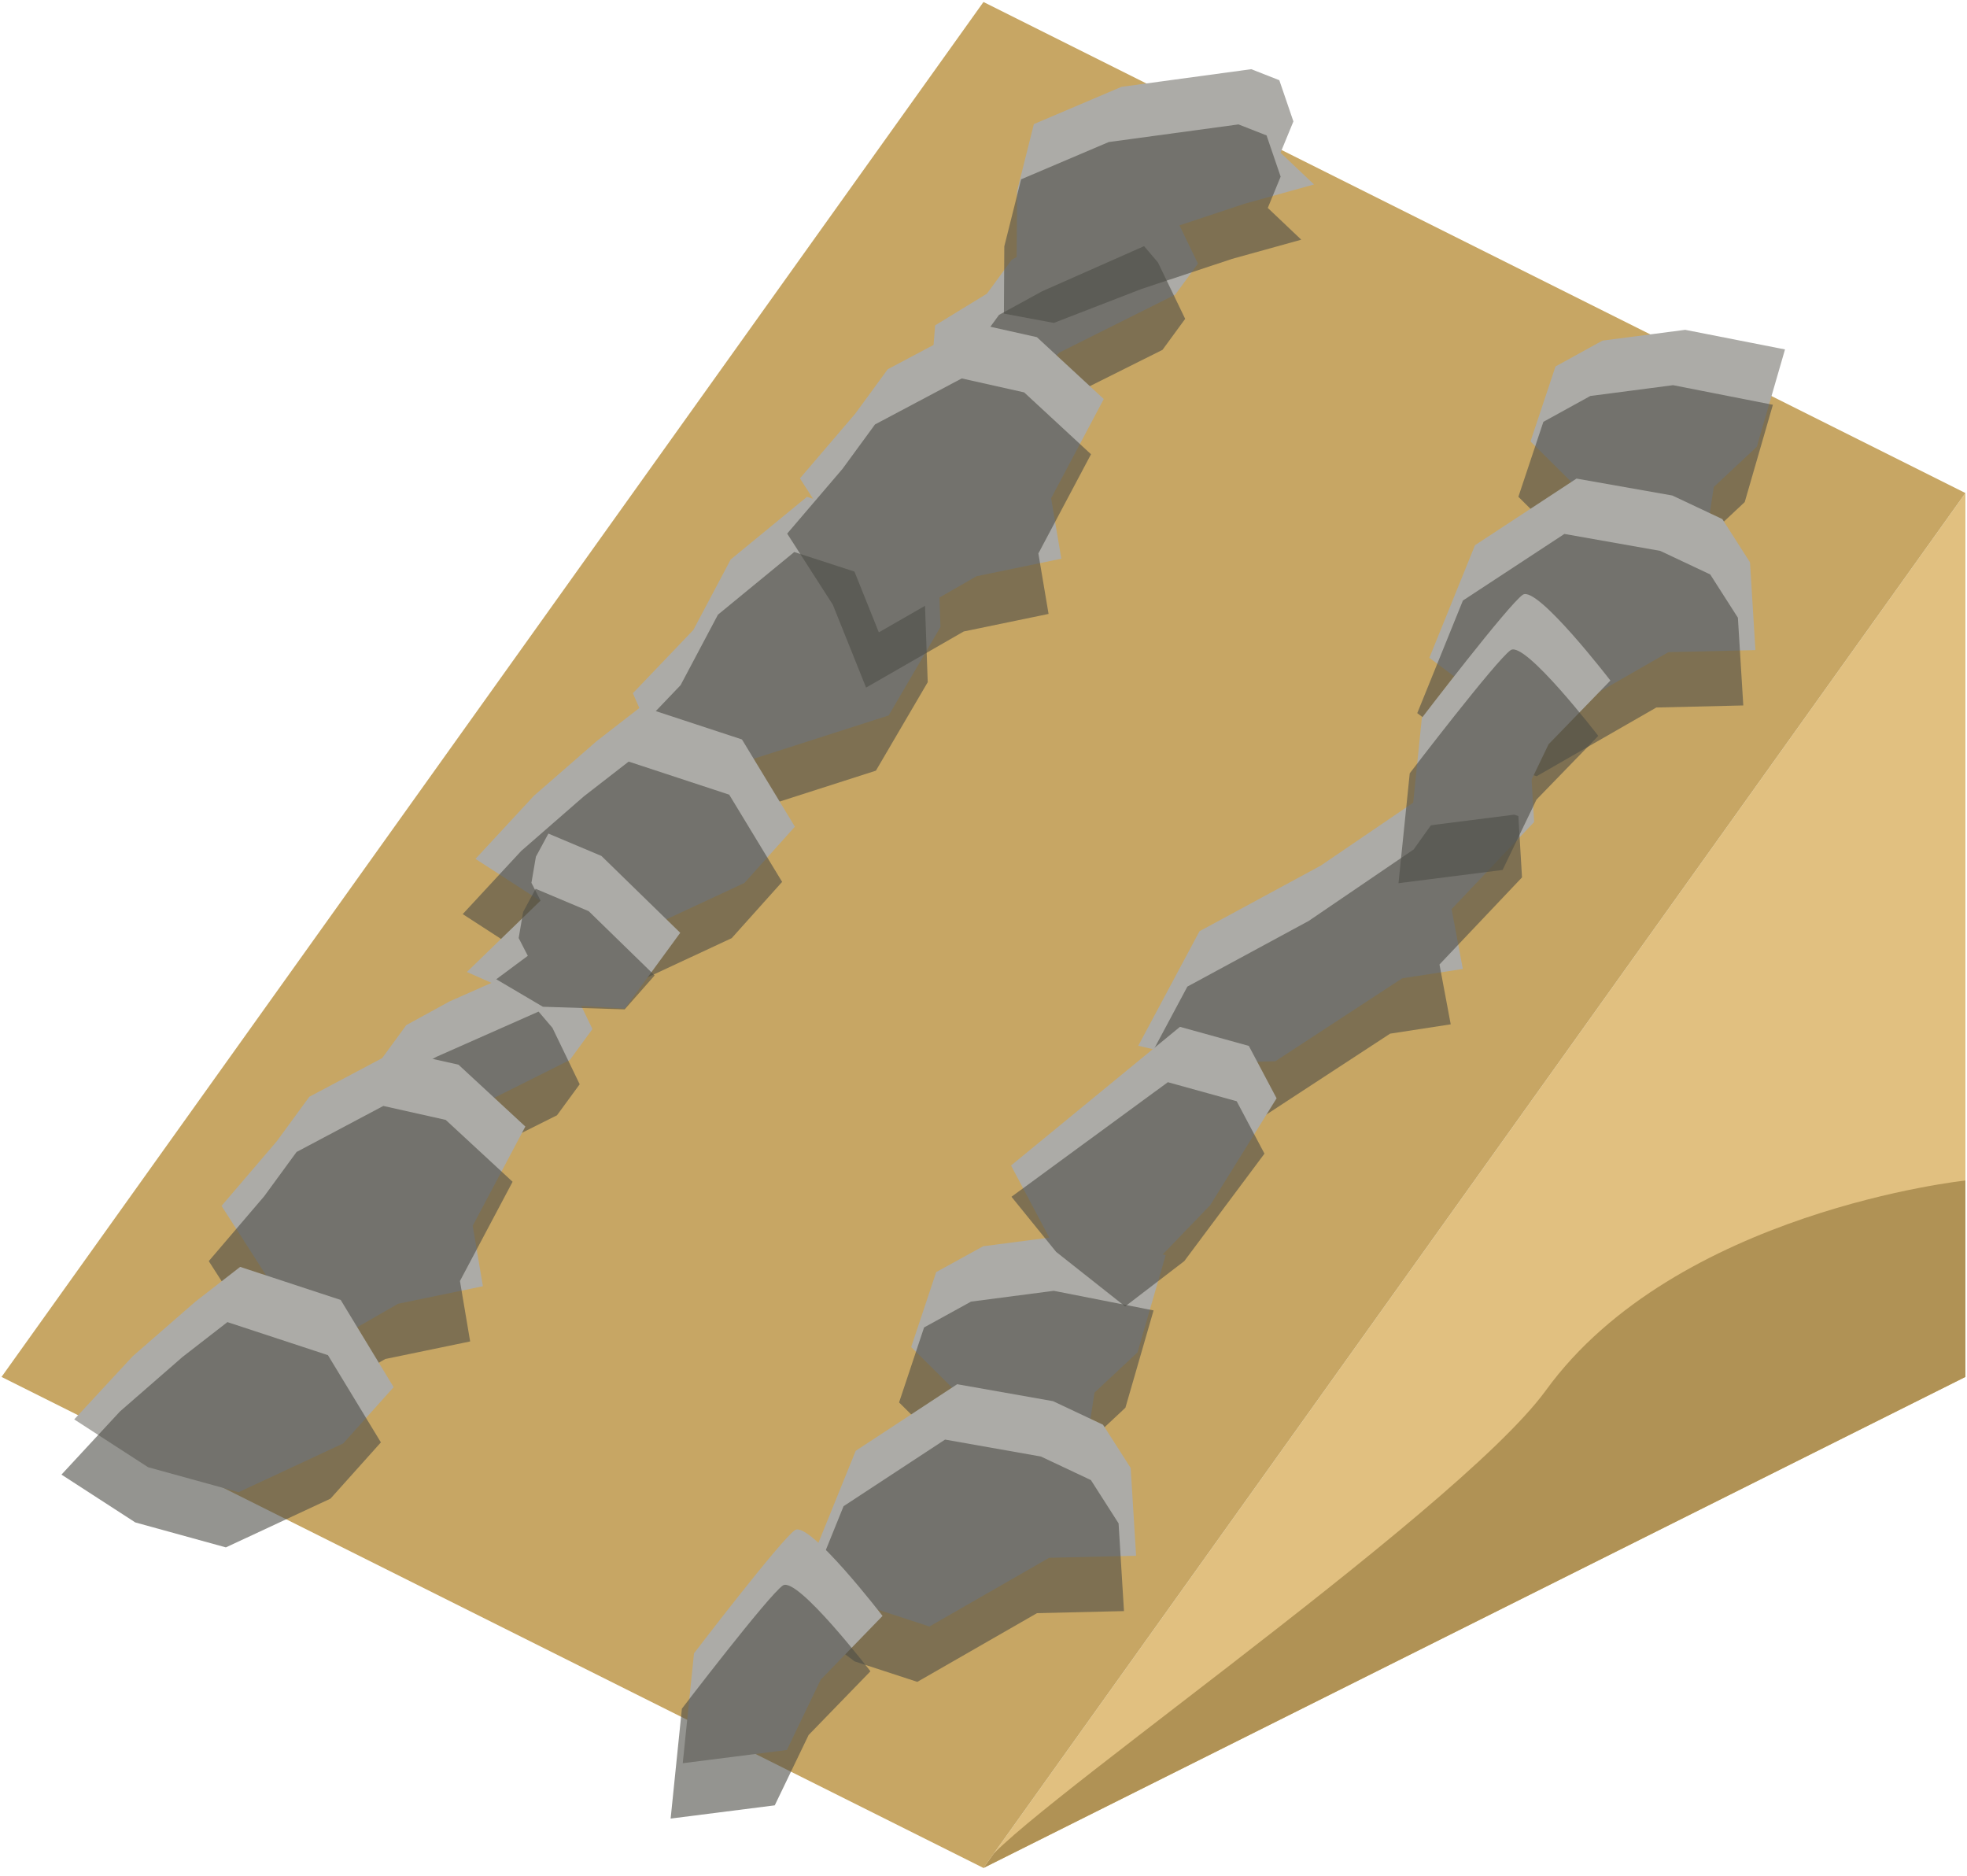 <?xml version="1.0" encoding="UTF-8" standalone="no"?><!DOCTYPE svg PUBLIC "-//W3C//DTD SVG 1.1//EN" "http://www.w3.org/Graphics/SVG/1.1/DTD/svg11.dtd"><svg width="100%" height="100%" viewBox="0 0 215 205" version="1.1" xmlns="http://www.w3.org/2000/svg" xmlns:xlink="http://www.w3.org/1999/xlink" xml:space="preserve" xmlns:serif="http://www.serif.com/" style="fill-rule:evenodd;clip-rule:evenodd;stroke-linejoin:round;stroke-miterlimit:1.414;"><g id="Sand_Ramp_RightUp_high-angle3"><path d="M214.828,53.883l0,96.598l-107.331,53.666l107.331,-150.264Z" style="fill:#e1c080;"/><clipPath id="_clip1"><path d="M214.828,53.883l0,96.598l-107.331,53.666l107.331,-150.264Z"/></clipPath><g clip-path="url(#_clip1)"><path d="M214.828,129.015c0,0 -31.636,3.353 -45.85,22.925c-9.913,13.65 -61.556,48.96 -61.481,52.207c0.588,25.513 -65.459,-90.509 -107.331,-75.132c-41.872,15.376 -13.212,68.526 -13.212,68.526l160.009,19.072l73.232,-47.349l-5.367,-40.249Z" style="fill:#b09255;"/></g><path d="M214.828,53.883l-107.331,150.264l-107.331,-53.666l107.331,-150.264l107.331,53.666Z" style="fill:#c7a664;"/><g><path d="M189.183,40.944l-112.698,147.58l-53.666,-26.832l112.698,-147.581l53.666,26.833Z" style="fill:#c7a664;"/><g><path d="M81.593,83.177l-9.125,0.109l-3.293,-7.524l6.611,-6.917l4.084,-7.704l8.339,-6.846l14.247,4.63l0.342,9.597l-5.664,9.668l-15.541,4.987Z" style="fill:#acaba7;"/><path d="M80.199,89.211l-9.125,0.109l-3.293,-7.523l6.61,-6.918l4.085,-7.704l8.339,-6.845l14.247,4.629l0.342,9.597l-5.664,9.668l-15.541,4.987Z" style="fill:#4e4d47;fill-opacity:0.6;"/><path d="M128.458,32.201l-12.645,6.319l-7.08,6.561l-3.393,0.041l-4.211,0.05l0.697,-4.809l0.388,-4.805l5.659,-3.462l2.718,-3.715l4.707,-2.58l11.147,-4.934l1.514,1.778l2.979,6.165l-2.48,3.391Z" style="fill:#acaba7;"/><path d="M127.064,38.235l-12.645,6.32l-7.08,6.56l-3.393,0.041l-4.211,0.05l0.697,-4.808l0.388,-4.805l5.659,-3.462l2.718,-3.716l4.707,-2.58l11.147,-4.934l1.514,1.778l2.979,6.166l-2.48,3.39Z" style="fill:#4e4d47;fill-opacity:0.6;"/><path d="M122.581,9.489l-9.577,4.075l-1.837,7.327l-0.042,7.346l5.454,1.02l9.573,-3.707l9.91,-3.291l7.566,-2.099l-3.66,-3.47l1.406,-3.42l-1.54,-4.504l-3.066,-1.205l-14.187,1.928" style="fill:#acaba7;"/><path d="M121.187,15.524l-9.577,4.074l-1.837,7.327l-0.042,7.347l5.454,1.019l9.573,-3.706l9.91,-3.292l7.566,-2.098l-3.66,-3.471l1.405,-3.42l-1.54,-4.504l-3.065,-1.204l-14.187,1.928" style="fill:#4e4d47;fill-opacity:0.6;"/><path d="M93.491,45.197l-6.054,7.084l4.986,7.767l3.637,9.061l10.673,-6.132l9.274,-1.917l-1.115,-6.607l5.754,-10.844l-7.309,-6.761l-6.822,-1.525l-9.482,5.031l-3.542,4.843Z" style="fill:#acaba7;"/><path d="M92.097,51.231l-6.055,7.085l4.987,7.767l3.637,9.061l10.673,-6.132l9.273,-1.918l-1.114,-6.607l5.754,-10.843l-7.309,-6.761l-6.822,-1.525l-9.482,5.03l-3.542,4.843Z" style="fill:#4e4d47;fill-opacity:0.6;"/><path d="M62.275,115.853l-12.645,6.32l-7.079,6.56l-3.394,0.041l-4.21,0.05l0.697,-4.808l0.388,-4.805l5.659,-3.462l2.717,-3.716l4.708,-2.58l11.146,-4.934l1.514,1.778l2.98,6.166l-2.481,3.39Z" style="fill:#acaba7;"/><path d="M60.881,121.888l-12.645,6.319l-7.079,6.561l-3.394,0.04l-4.21,0.051l0.697,-4.809l0.388,-4.805l5.658,-3.462l2.718,-3.715l4.708,-2.58l11.146,-4.934l1.514,1.777l2.979,6.166l-2.48,3.391Z" style="fill:#4e4d47;fill-opacity:0.6;"/><path d="M30.268,124.706l-6.054,7.084l4.986,7.767l3.637,9.061l10.673,-6.132l9.273,-1.917l-1.114,-6.607l5.754,-10.844l-7.309,-6.761l-6.822,-1.525l-9.482,5.031l-3.542,4.843Z" style="fill:#acaba7;"/><path d="M28.874,130.74l-6.055,7.085l4.987,7.767l3.637,9.061l10.673,-6.132l9.273,-1.918l-1.114,-6.607l5.754,-10.843l-7.309,-6.761l-6.822,-1.525l-9.482,5.03l-3.542,4.843Z" style="fill:#4e4d47;fill-opacity:0.6;"/><path d="M175.154,37.225l9.043,-1.179l10.91,2.143l-3.079,10.633l-4.703,4.4l-1.045,6.781l-7.307,2.035l-5.823,-7.976l-5.861,-5.818l2.732,-8.193l5.133,-2.826Z" style="fill:#acaba7;"/><path d="M173.83,43.275l9.043,-1.179l10.91,2.143l-3.079,10.633l-4.703,4.4l-1.045,6.782l-7.307,2.034l-5.823,-7.976l-5.861,-5.818l2.732,-8.193l5.133,-2.826Z" style="fill:#4e4d47;fill-opacity:0.6;"/><path d="M172.317,52.303l-11.094,7.28l-4.987,12.305l6.194,4.655l6.853,2.239l13.084,-7.511l9.505,-0.224l-0.59,-9.589l-3.026,-4.73l-5.465,-2.575l-10.474,-1.85Z" style="fill:#acaba7;"/><path d="M170.993,58.353l-11.094,7.28l-4.987,12.305l6.194,4.655l6.853,2.239l13.084,-7.51l9.505,-0.225l-0.59,-9.588l-3.026,-4.73l-5.465,-2.575l-10.474,-1.851Z" style="fill:#4e4d47;fill-opacity:0.6;"/><path d="M107.46,136.2l9.044,-1.179l10.909,2.143l-3.078,10.633l-4.703,4.4l-1.045,6.782l-7.308,2.034l-5.822,-7.976l-5.861,-5.818l2.732,-8.193l5.132,-2.826Z" style="fill:#acaba7;"/><path d="M106.137,142.251l9.043,-1.18l10.909,2.143l-3.078,10.633l-4.703,4.4l-1.045,6.782l-7.308,2.034l-5.822,-7.975l-5.861,-5.819l2.732,-8.193l5.133,-2.825Z" style="fill:#4e4d47;fill-opacity:0.6;"/><path d="M104.623,151.278l-11.093,7.28l-4.988,12.305l6.194,4.655l6.854,2.239l13.083,-7.51l9.506,-0.225l-0.591,-9.588l-3.026,-4.73l-5.465,-2.575l-10.474,-1.851Z" style="fill:#acaba7;"/><path d="M103.299,157.329l-11.093,7.279l-4.988,12.305l6.194,4.655l6.854,2.239l13.083,-7.51l9.506,-0.224l-0.591,-9.589l-3.026,-4.73l-5.465,-2.575l-10.474,-1.85Z" style="fill:#4e4d47;fill-opacity:0.6;"/><path d="M144.37,94.597l-13.261,7.176l-6.694,12.518l8.022,1.855l6.962,-0.164l13.87,-9.066l6.625,-1.021l-1.229,-6.539l9.021,-9.518l-0.401,-6.704l-3.857,-1.329l-5.559,2.141l-2.027,2.84l-11.472,7.811" style="fill:#acaba7;"/><path d="M143.046,100.647l-13.261,7.176l-6.694,12.518l8.022,1.855l6.962,-0.164l13.87,-9.066l6.625,-1.02l-1.229,-6.54l9.021,-9.518l-0.401,-6.704l-3.857,-1.328l-5.559,2.14l-2.027,2.84l-11.472,7.811" style="fill:#4e4d47;fill-opacity:0.6;"/><path d="M166.45,64.998c-1.554,1.056 -11.037,13.464 -11.037,13.464l-1.229,12.01l11.381,-1.446l3.7,-7.686l6.757,-6.965c0,0 -8.018,-10.433 -9.572,-9.377Z" style="fill:#acaba7;"/><path d="M165.126,71.049c-1.554,1.055 -11.037,13.464 -11.037,13.464l-1.229,12.009l11.381,-1.446l3.7,-7.686l6.757,-6.965c0,0 -8.018,-10.432 -9.572,-9.376Z" style="fill:#4e4d47;fill-opacity:0.6;"/><path d="M86.893,167.225c-1.554,1.055 -11.037,13.464 -11.037,13.464l-1.229,12.009l11.381,-1.446l3.7,-7.686l6.757,-6.965c0,0 -8.018,-10.432 -9.572,-9.376Z" style="fill:#acaba7;"/><path d="M85.569,173.275c-1.554,1.056 -11.037,13.464 -11.037,13.464l-1.229,12.009l11.381,-1.446l3.7,-7.686l6.757,-6.964c0,0 -8.018,-10.433 -9.572,-9.377Z" style="fill:#4e4d47;fill-opacity:0.6;"/><path d="M70.11,77.199l10.989,3.614l5.785,9.532l-5.511,6.148l-11.432,5.328l-9.899,-2.728l-8.071,-5.226l6.388,-6.897l6.849,-5.966l4.902,-3.805" style="fill:#acaba7;"/><path d="M68.716,83.233l10.989,3.615l5.785,9.531l-5.511,6.148l-11.432,5.328l-9.899,-2.727l-8.071,-5.227l6.388,-6.896l6.848,-5.967l4.903,-3.805" style="fill:#4e4d47;fill-opacity:0.6;"/><path d="M26.252,138.455l10.989,3.615l5.786,9.531l-5.511,6.148l-11.432,5.328l-9.899,-2.728l-8.071,-5.226l6.387,-6.897l6.849,-5.966l4.902,-3.805" style="fill:#acaba7;"/><path d="M24.858,144.49l10.989,3.614l5.786,9.531l-5.511,6.149l-11.432,5.327l-9.899,-2.727l-8.071,-5.227l6.387,-6.896l6.849,-5.967l4.902,-3.804" style="fill:#4e4d47;fill-opacity:0.6;"/><path d="M59.941,91.101l5.797,2.443l8.615,8.399l-6.057,8.281l-9.448,-0.542l-7.816,-3.456l8.054,-7.802l-0.999,-1.94l0.488,-2.855l1.366,-2.528Z" style="fill:#acaba7;"/><path d="M58.547,97.135l5.797,2.443l7.21,7.024l-3.275,3.711l-8.939,-0.287l-5.096,-3.006l3.448,-2.562l-0.999,-1.94l0.488,-2.854l1.366,-2.529Z" style="fill:#4e4d47;fill-opacity:0.6;"/><path d="M128.975,112.221l7.526,2.083l3.034,5.726l-7.257,11.683l-9.503,9.851l-7.023,-4.295l-5.243,-9.894l18.466,-15.154Z" style="fill:#acaba7;"/><path d="M127.651,118.271l7.526,2.083l3.034,5.726l-8.762,11.742l-6.467,4.954l-7.541,-5.96l-4.882,-6.024l17.092,-12.521Z" style="fill:#4e4d47;fill-opacity:0.6;"/></g></g></g></svg>